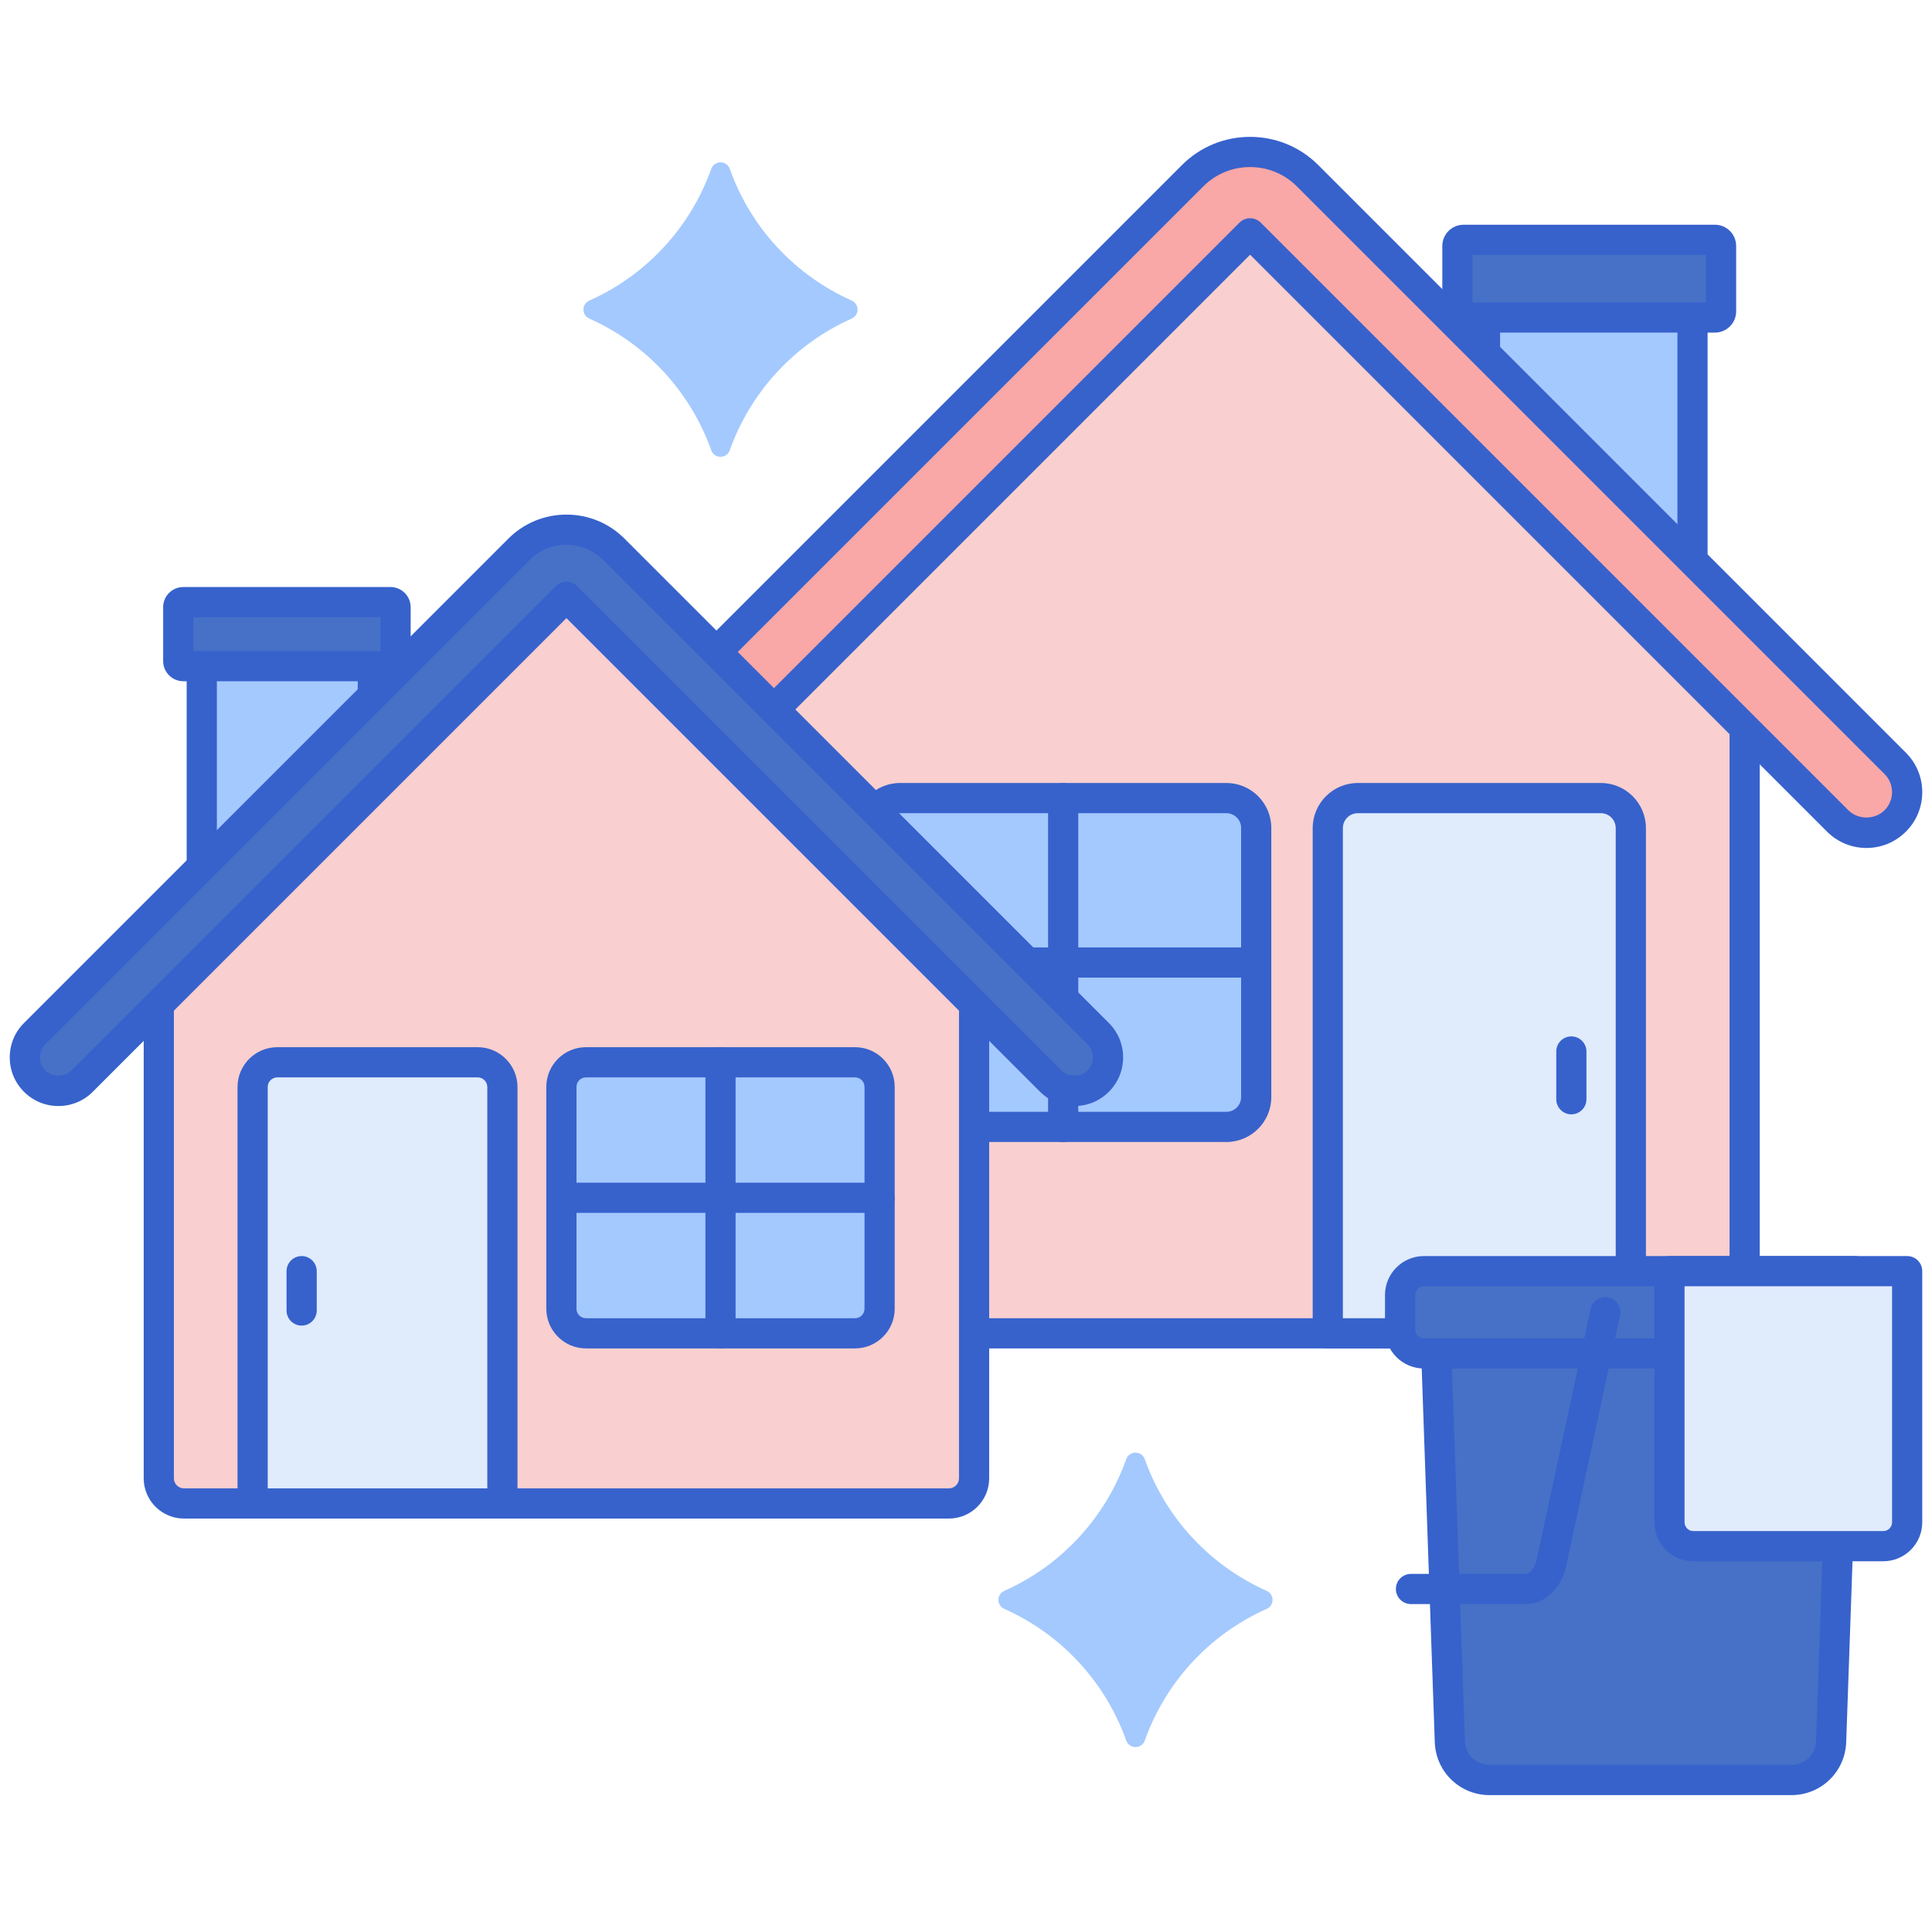 <svg id="Layer_1" height="512" viewBox="0 0 256 256" width="512" xmlns="http://www.w3.org/2000/svg"><g><g><g><g><g><path d="m196.77 36.925h27.495v62.024h-27.495z" fill="#a4c9ff" transform="matrix(-1 0 0 -1 421.036 135.873)"/></g></g><g><g><path d="m224.266 100.949h-27.495c-1.104 0-2-.896-2-2v-62.024c0-1.104.896-2 2-2h27.495c1.104 0 2 .896 2 2v62.024c0 1.104-.896 2-2 2zm-25.495-4h23.495v-58.024h-23.495z" fill="#3762cc"/></g></g><g><g><path d="m193.927 42.07h33.31c.449 0 .812-.364.812-.812v-8.666c0-.449-.364-.812-.812-.812h-33.31c-.449 0-.812.364-.812.812v8.666c-.001.448.363.812.812.812z" fill="#4671c6"/></g></g><g><g><path d="m227.237 44.07h-33.31c-1.551 0-2.813-1.262-2.813-2.813v-8.666c0-1.551 1.262-2.813 2.813-2.813h33.31c1.551 0 2.813 1.262 2.813 2.813v8.666c-.001 1.552-1.262 2.813-2.813 2.813zm-32.123-4h30.935v-6.291h-30.935z" fill="#3762cc"/></g></g><g><g><g><path d="m169.136 22.786 62.039 61.433v88.409c0 2.233-1.81 4.043-4.043 4.043h-122.975c-2.233 0-4.043-1.81-4.043-4.043v-88.409l61.415-61.415c2.098-2.098 5.498-2.106 7.607-.018z" fill="#f9cfcf"/></g></g><g><g><path d="m227.132 178.672h-122.975c-3.332 0-6.043-2.711-6.043-6.043v-88.41c0-.53.211-1.039.586-1.414l61.415-61.415c2.868-2.868 7.546-2.88 10.429-.025l62.039 61.433c.379.375.593.887.593 1.421v88.41c-.001 3.332-2.712 6.043-6.044 6.043zm-125.018-93.624v87.581c0 1.126.917 2.043 2.043 2.043h122.975c1.126 0 2.043-.917 2.043-2.043v-87.576l-61.446-60.846c-1.323-1.309-3.469-1.304-4.786.012z" fill="#3762cc"/></g></g><g><g><g><path d="m83.974 110.358c1.38 0 2.76-.526 3.813-1.579l77.858-77.858 77.858 77.858c2.105 2.106 5.52 2.106 7.626 0s2.106-5.52 0-7.626l-77.859-77.858c-2.037-2.037-4.745-3.159-7.626-3.159-2.88 0-5.589 1.122-7.626 3.159l-77.858 77.858c-2.106 2.106-2.106 5.52 0 7.626 1.053 1.053 2.434 1.579 3.814 1.579z" fill="#f9a7a7"/></g></g></g><g><g><g><path d="m83.974 112.358c-1.975 0-3.832-.769-5.228-2.166-1.396-1.396-2.165-3.252-2.165-5.227s.769-3.831 2.166-5.227l77.858-77.857c2.414-2.415 5.625-3.745 9.04-3.745s6.626 1.33 9.041 3.745l77.858 77.858c1.396 1.396 2.166 3.252 2.166 5.227s-.769 3.831-2.166 5.227c-1.396 1.396-3.252 2.166-5.227 2.166s-3.831-.769-5.228-2.166l-76.444-76.443-76.444 76.443c-1.396 1.396-3.252 2.165-5.227 2.165zm81.67-90.222c-2.346 0-4.552.914-6.211 2.573l-77.858 77.858c-.641.641-.994 1.493-.994 2.398 0 .906.353 1.758.994 2.398 1.281 1.282 3.517 1.282 4.797 0l77.858-77.858c.78-.781 2.048-.781 2.828 0l77.858 77.858c1.281 1.281 3.517 1.281 4.797 0 .641-.641.994-1.493.994-2.399s-.353-1.758-.994-2.398l-77.858-77.858c-1.658-1.658-3.864-2.572-6.211-2.572z" fill="#3762cc"/></g></g></g><g><g><path d="m175.94 176.672h40.153v-66.945c0-2.195-1.78-3.975-3.975-3.975h-32.204c-2.195 0-3.975 1.78-3.975 3.975v66.945z" fill="#e0ebfc"/></g></g><g><g><path d="m119.255 149.322h43.245c2.184 0 3.954-1.77 3.954-3.954v-35.662c0-2.184-1.77-3.954-3.954-3.954h-43.245c-2.184 0-3.954 1.77-3.954 3.954v35.662c0 2.184 1.771 3.954 3.954 3.954z" fill="#a4c9ff"/></g></g><g><g><path d="m216.093 178.672h-40.153c-1.104 0-2-.896-2-2v-66.945c0-3.294 2.68-5.975 5.975-5.975h32.204c3.294 0 5.975 2.68 5.975 5.975v66.945c-.001 1.104-.896 2-2.001 2zm-38.153-4h36.153v-64.945c0-1.089-.886-1.975-1.975-1.975h-32.204c-1.089 0-1.975.886-1.975 1.975v64.945z" fill="#3762cc"/></g></g><g><g><path d="m162.5 151.322h-43.245c-3.283 0-5.954-2.671-5.954-5.954v-35.663c0-3.283 2.671-5.954 5.954-5.954h43.245c3.283 0 5.954 2.671 5.954 5.954v35.663c0 3.283-2.671 5.954-5.954 5.954zm-43.245-43.57c-1.078 0-1.954.876-1.954 1.954v35.663c0 1.077.876 1.954 1.954 1.954h43.245c1.077 0 1.954-.876 1.954-1.954v-35.663c0-1.077-.876-1.954-1.954-1.954z" fill="#3762cc"/></g></g><g><g><path d="m208.212 147.655c-1.104 0-2-.896-2-2v-6.326c0-1.104.896-2 2-2s2 .896 2 2v6.326c0 1.105-.895 2-2 2z" fill="#3762cc"/></g></g><g><g><path d="m140.877 151.322c-1.104 0-2-.896-2-2v-43.57c0-1.104.896-2 2-2s2 .896 2 2v43.57c0 1.105-.895 2-2 2z" fill="#3762cc"/></g></g><g><g><path d="m166.454 129.538h-51.152c-1.104 0-2-.896-2-2s.896-2 2-2h51.152c1.104 0 2 .896 2 2s-.896 2-2 2z" fill="#3762cc"/></g></g></g></g><g><g><g><path d="m26.736 84.025h22.664v51.125h-22.664z" fill="#a4c9ff"/></g></g><g><g><path d="m49.4 137.15h-22.664c-1.104 0-2-.896-2-2v-51.125c0-1.104.896-2 2-2h22.664c1.104 0 2 .896 2 2v51.125c0 1.104-.896 2-2 2zm-20.664-4h18.664v-47.125h-18.664z" fill="#3762cc"/></g></g><g><g><path d="m51.744 88.267h-27.457c-.37 0-.67-.3-.67-.67v-7.143c0-.37.3-.67.67-.67h27.457c.37 0 .67.3.67.67v7.143c-.001.37-.3.67-.67.67z" fill="#4671c6"/></g></g><g><g><path d="m51.744 90.267h-27.457c-1.472 0-2.669-1.198-2.669-2.67v-7.143c0-1.472 1.197-2.669 2.669-2.669h27.457c1.472 0 2.67 1.197 2.67 2.669v7.143c0 1.472-1.198 2.67-2.67 2.67zm-26.126-4h24.796v-4.482h-24.796z" fill="#3762cc"/></g></g><g><g><g><path d="m72.178 72.371-51.137 50.638v72.873c0 1.84 1.492 3.333 3.333 3.333h101.365c1.841 0 3.333-1.492 3.333-3.333v-72.873l-50.623-50.622c-1.73-1.73-4.533-1.737-6.271-.016z" fill="#f9cfcf"/></g></g><g><g><path d="m125.738 201.215h-101.364c-2.94 0-5.333-2.392-5.333-5.333v-72.873c0-.534.213-1.045.593-1.421l51.137-50.638c2.514-2.488 6.592-2.478 9.092.023l50.622 50.623c.375.375.586.884.586 1.414v72.873c0 2.94-2.392 5.332-5.333 5.332zm-102.696-77.372v72.039c0 .735.598 1.333 1.333 1.333h101.364c.735 0 1.333-.598 1.333-1.333v-72.044l-50.037-50.037c-.949-.948-2.496-.953-3.449-.008z" fill="#3762cc"/></g></g><g><g><g><path d="m142.375 144.555c-1.138 0-2.275-.434-3.143-1.302l-64.176-64.176-64.176 64.176c-1.735 1.736-4.55 1.736-6.286 0s-1.736-4.55 0-6.286l64.176-64.176c1.679-1.679 3.911-2.604 6.286-2.604 2.374 0 4.607.925 6.286 2.604l64.176 64.176c1.736 1.736 1.736 4.55 0 6.286-.868.868-2.005 1.302-3.143 1.302z" fill="#4671c6"/></g></g></g><g><g><g><path d="m7.737 146.555c-1.722 0-3.34-.67-4.558-1.888-1.217-1.217-1.887-2.835-1.887-4.557s.67-3.34 1.888-4.557l64.176-64.176c2.056-2.057 4.791-3.19 7.7-3.19s5.644 1.133 7.7 3.19l64.176 64.176c1.217 1.217 1.888 2.835 1.888 4.557s-.67 3.34-1.888 4.557-2.835 1.888-4.557 1.888c-1.721 0-3.339-.67-4.557-1.888l-62.762-62.762-62.762 62.762c-1.217 1.217-2.835 1.888-4.557 1.888zm67.319-74.368c-1.84 0-3.57.717-4.871 2.018l-64.177 64.176c-.462.462-.716 1.076-.716 1.729s.254 1.267.716 1.729c.924.923 2.534.924 3.457 0l64.177-64.176c.78-.781 2.048-.781 2.828 0l64.176 64.176c.924.923 2.534.922 3.458 0 .461-.462.716-1.076.716-1.729s-.254-1.267-.716-1.728l-64.176-64.177c-1.302-1.301-3.032-2.018-4.872-2.018z" fill="#3762cc"/></g></g></g><g><g><path d="m66.57 199.215h-33.098v-55.181c0-1.809 1.467-3.276 3.276-3.276h26.545c1.809 0 3.276 1.467 3.276 3.276v55.181z" fill="#e0ebfc"/></g></g><g><g><path d="m113.294 176.672h-35.646c-1.8 0-3.259-1.459-3.259-3.259v-29.396c0-1.8 1.459-3.259 3.259-3.259h35.645c1.8 0 3.259 1.459 3.259 3.259v29.396c.001 1.8-1.459 3.259-3.258 3.259z" fill="#a4c9ff"/></g></g><g><g><path d="m66.57 201.215h-33.097c-1.104 0-2-.896-2-2v-55.181c0-2.909 2.367-5.276 5.276-5.276h26.545c2.909 0 5.276 2.367 5.276 5.276v55.181c0 1.104-.896 2-2 2zm-31.097-4h29.097v-53.181c0-.704-.573-1.276-1.276-1.276h-26.545c-.704 0-1.276.572-1.276 1.276z" fill="#3762cc"/></g></g><g><g><path d="m113.293 178.672h-35.645c-2.9 0-5.259-2.359-5.259-5.259v-29.396c0-2.9 2.359-5.259 5.259-5.259h35.646c2.9 0 5.259 2.359 5.259 5.259v29.396c0 2.9-2.36 5.259-5.26 5.259zm-35.645-35.914c-.694 0-1.259.564-1.259 1.259v29.396c0 .694.564 1.259 1.259 1.259h35.646c.694 0 1.259-.565 1.259-1.259v-29.396c0-.694-.565-1.259-1.259-1.259z" fill="#3762cc"/></g></g><g><g><path d="m39.969 175.649c-1.104 0-2-.896-2-2v-5.214c0-1.104.896-2 2-2s2 .896 2 2v5.214c0 1.104-.896 2-2 2z" fill="#3762cc"/></g></g><g><g><path d="m95.471 178.672c-1.104 0-2-.896-2-2v-35.914c0-1.104.896-2 2-2s2 .896 2 2v35.914c0 1.104-.896 2-2 2z" fill="#3762cc"/></g></g><g><g><path d="m116.553 160.715h-42.164c-1.104 0-2-.896-2-2s.896-2 2-2h42.164c1.104 0 2 .896 2 2s-.896 2-2 2z" fill="#3762cc"/></g></g></g></g></g><g><g><path d="m96.702 22.381c-.412-1.157-2.049-1.157-2.461 0-2.735 7.676-8.52 14.045-16.146 17.441-1.049.467-1.047 1.93.002 2.397 7.419 3.308 13.327 9.534 16.144 17.439.412 1.157 2.049 1.157 2.461 0 2.735-7.676 8.52-14.045 16.145-17.44 1.05-.467 1.047-1.93-.002-2.398-7.365-3.286-13.307-9.477-16.143-17.439z" fill="#a4c9ff"/></g></g><g><g><path d="m151.69 193.353c-.412-1.157-2.049-1.157-2.461 0-2.735 7.676-8.52 14.045-16.146 17.441-1.049.467-1.047 1.93.002 2.397 7.419 3.308 13.327 9.534 16.144 17.439.412 1.157 2.049 1.157 2.461 0 2.735-7.676 8.52-14.045 16.145-17.44 1.05-.467 1.047-1.93-.002-2.398-7.364-3.286-13.306-9.476-16.143-17.439z" fill="#a4c9ff"/></g></g><g><g><g><path d="m217.373 173.884h-27.248l1.989 56.89c.099 2.839 2.43 5.09 5.271 5.09h19.988 19.989c2.841 0 5.171-2.25 5.271-5.09l1.989-56.89z" fill="#4671c6"/></g></g><g><g><path d="m237.362 237.864h-39.977c-3.939 0-7.132-3.083-7.27-7.02l-1.989-56.89c-.019-.542.183-1.069.56-1.459.376-.391.896-.611 1.438-.611h54.496c.542 0 1.062.22 1.438.611.377.39.579.917.56 1.459l-1.988 56.89c-.137 3.936-3.33 7.02-7.268 7.02zm-45.166-61.98 1.917 54.82c.062 1.772 1.499 3.16 3.272 3.16h39.977c1.772 0 3.209-1.388 3.272-3.16l1.916-54.819h-50.354z" fill="#3762cc"/></g></g><g><g><path d="m245.64 179.334h-56.957c-1.748 0-3.164-1.417-3.164-3.164v-4.571c0-1.748 1.417-3.164 3.164-3.164h56.957c1.748 0 3.164 1.417 3.164 3.164v4.571c.001 1.747-1.416 3.164-3.164 3.164z" fill="#4671c6"/></g></g><g><g><path d="m245.641 181.334h-56.958c-2.848 0-5.164-2.317-5.164-5.165v-4.571c0-2.848 2.316-5.164 5.164-5.164h56.958c2.848 0 5.164 2.316 5.164 5.164v4.571c0 2.848-2.317 5.165-5.164 5.165zm-56.958-10.899c-.642 0-1.164.522-1.164 1.164v4.571c0 .642.522 1.165 1.164 1.165h56.958c.642 0 1.164-.522 1.164-1.165v-4.571c0-.642-.522-1.164-1.164-1.164z" fill="#3762cc"/></g></g><g><g><path d="m202.163 212.549h-15.202c-1.104 0-2-.896-2-2s.896-2 2-2h15.202c.515 0 1.204-.733 1.468-1.959l7.129-33.127c.232-1.08 1.297-1.769 2.376-1.534 1.08.232 1.767 1.296 1.534 2.376l-7.129 33.127c-.658 3.061-2.82 5.117-5.378 5.117z" fill="#3762cc"/></g></g><g><g><path d="m249.543 204.874h-25.165c-1.748 0-3.164-1.417-3.164-3.164v-33.275h31.493v33.275c.001 1.747-1.416 3.164-3.164 3.164z" fill="#e0ebfc"/></g></g><g><g><path d="m249.543 206.874h-25.165c-2.848 0-5.164-2.317-5.164-5.165v-33.275c0-1.104.896-2 2-2h31.494c1.104 0 2 .896 2 2v33.275c0 2.848-2.317 5.165-5.165 5.165zm-26.329-36.439v31.275c0 .642.522 1.165 1.164 1.165h25.165c.642 0 1.165-.522 1.165-1.165v-31.275z" fill="#3762cc"/></g></g></g></g></svg>